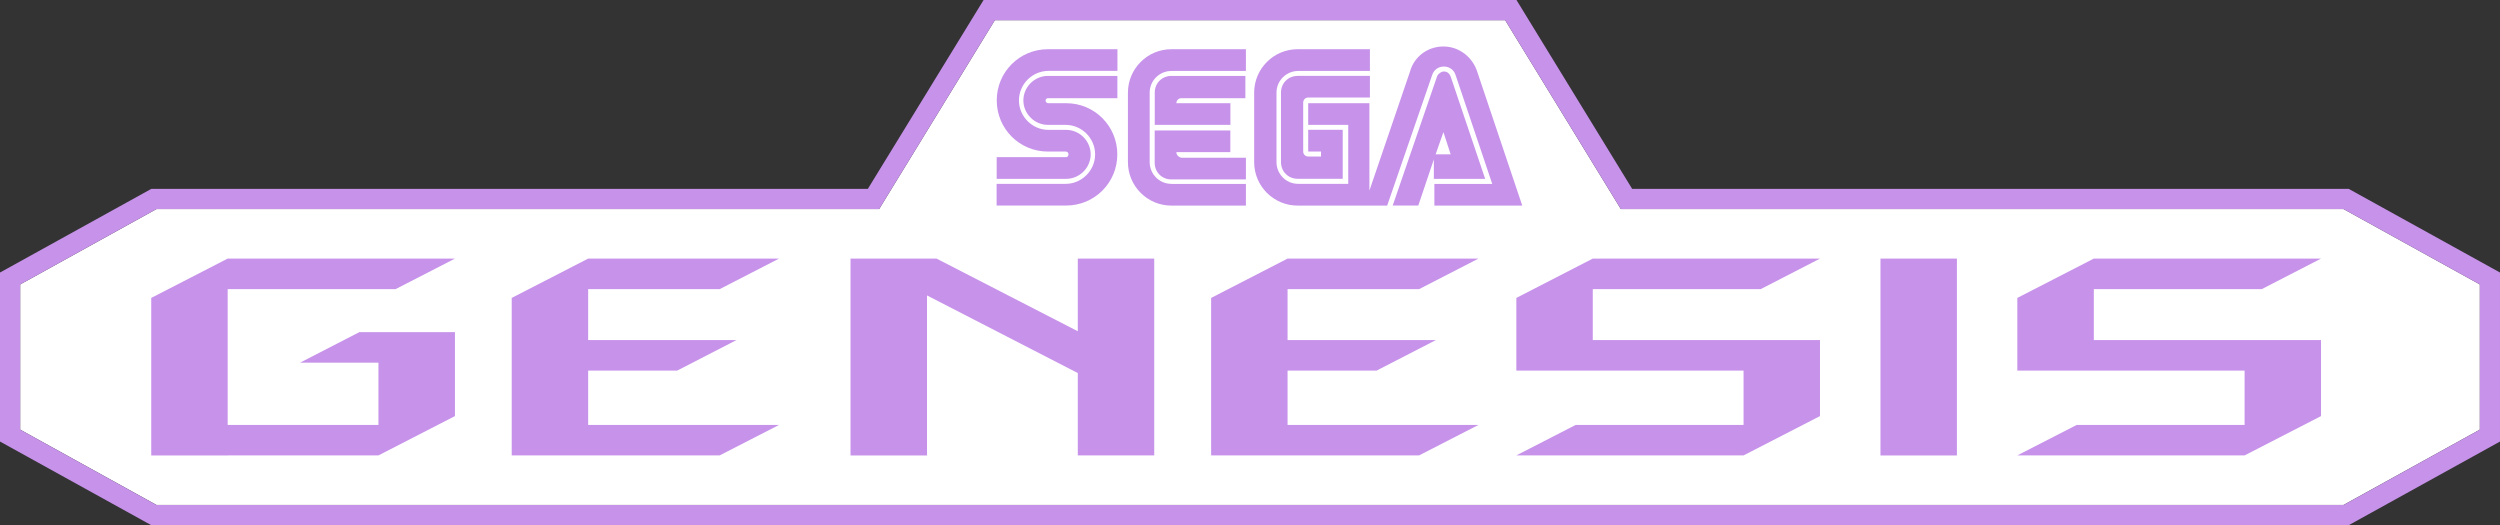 <?xml version="1.0" encoding="utf-8"?>
<!-- Generator: Adobe Illustrator 25.1.0, SVG Export Plug-In . SVG Version: 6.00 Build 0)  -->
<svg version="1.1" id="Layer_1" xmlns="http://www.w3.org/2000/svg" xmlns:xlink="http://www.w3.org/1999/xlink" x="0px" y="0px"
	 viewBox="0 0 3840 806.6" style="enable-background:new 0 0 3840 806.6;" xml:space="preserve" fill="#C792EA">
<rect x="0" y="0" width="3840" height="806.6" fill="#333333" stroke="none"/>
<style type="text/css">
	.st0{fill:#0C0002;}
	.st1{fill:#FFFFFF;}
	.st2{fill:#FFFFFF;stroke:#000000;stroke-width:6.189;stroke-linecap:round;stroke-linejoin:round;stroke-miterlimit:10;}
	.st3{fill:#FFFFFF;stroke:#000000;stroke-width:6.189;stroke-miterlimit:10;}
	.st4{fill:#F3FFFD;}
	.st5{stroke:#FFFFFF;stroke-width:6.189;stroke-miterlimit:10;}
</style>
<g>
	<g>
		<polygon class="st1" points="240.4,775.6 31,659.9 31,436.9 240.4,321.1 1350.4,321.1 1528.1,31 2311.9,31 2489.6,321.1 
			3599.6,321.1 3809,436.9 3809,659.9 3599.6,775.6 		"/>
		<polygon class="st1" points="241.5,771.2 35.5,657.2 35.5,439.5 241.5,325.5 1352.9,325.5 1530.6,35.5 2309.4,35.5 2487.1,325.5 
			3598.5,325.5 3804.5,439.5 3804.5,657.2 3598.5,771.2 		"/>
		<polygon class="st1" points="242.7,766.7 39.9,654.6 39.9,442.1 242.7,330 1355.4,330 1533.1,39.9 2306.9,39.9 2484.6,330 
			3597.3,330 3800.1,442.1 3800.1,654.6 3597.3,766.7 		"/>
		<g>
			<g>
				<path class="st1" d="M2888.4,699.5V397.2h117.4v302.4H2888.4z"/>
				<rect x="2888.4" y="397.2" width="117.4" height="302.4"/>
			</g>
			<g>
				<path class="st1" d="M1772.9,699.5h-117.4V573l-231.6-119.1v245.7h-117.4V397.2h132.1l217,111.6V397.2h117.4V699.5z"/>
				<polygon points="1655.5,397.2 1655.5,508.8 1438.5,397.2 1306.4,397.2 1306.4,699.6 1423.9,699.6 1423.9,453.8 1655.5,573 
					1655.5,699.5 1772.9,699.5 1772.9,397.2 				"/>
			</g>
			<g>
				<polygon points="3565.1,522.3 3216.1,522.3 3216.1,444.1 3474,444.1 3565.1,397.2 3216.1,397.2 3098.6,457.6 3098.6,569.2 
					3447.7,569.2 3447.7,652.7 3189.8,652.7 3098.6,699.5 3447.7,699.5 3565.1,639.1 				"/>
			</g>
			<g>
				<polygon points="2795.5,522.3 2446.5,522.3 2446.5,444.1 2704.4,444.1 2795.5,397.2 2446.5,397.2 2329.1,457.6 2329.1,569.2 
					2678.1,569.2 2678.1,600.7 2678.1,652.7 2420.2,652.7 2329.1,699.5 2678.1,699.5 2795.5,639.1 				"/>
			</g>
			<polygon points="1977.7,569.2 2114.5,569.2 2205.6,522.3 1977.7,522.3 1977.7,444.1 2179.7,444.1 2270.9,397.2 1977.7,397.2 
				1860.3,457.6 1860.3,699.5 1960.6,699.5 1977.7,699.5 2179.7,699.5 2270.9,652.7 1977.7,652.7 			"/>
			<polygon points="903.4,569.2 1040.2,569.2 1131.3,522.3 903.4,522.3 903.4,444.1 1105.4,444.1 1196.6,397.2 903.4,397.2 
				786,457.6 786,699.5 886.3,699.5 903.4,699.5 1105.4,699.5 1196.6,652.7 903.4,652.7 			"/>
			<polygon points="551.9,510.2 460.8,557.1 581.3,557.1 581.3,652.7 349.7,652.7 349.7,444.1 607.6,444.1 698.8,397.2 349.7,397.2 
				232.3,457.6 232.3,699.6 349.7,699.6 349.7,699.5 581.3,699.5 698.8,639.1 698.8,510.2 			"/>
		</g>
		<path d="M3607.6,290.1l-1100.6,0L2329.3,0h-818.5L1333,290.1l-1100.6,0L0,418.6v259.6l232.4,128.5h3375.2L3840,678.2V418.6
			L3607.6,290.1z M2489.6,321.1h1110L3809,436.9v223l-209.4,115.8H240.4L31,659.9v-223l209.4-115.8h1110L1528.1,31h783.8"/>
		<g>
			<g>
				<path d="M1637.7,241.4h-106.8v33.3h106.8c20.5,0,37.6-17.1,37.6-37.6c0-20.5-17.1-37.6-37.6-37.6h-27.3
					c-24.8,0-45.3-20.5-45.3-45.3s20.5-45.3,45.3-45.3h106V75.6h-106.8c-43.6,0-78.6,35-78.6,78.6s35,78.6,78.6,78.6h27.3
					c2.6,0,4.3,1.7,4.3,4.3C1641.1,239.7,1639.4,241.4,1637.7,241.4z"/>
				<path d="M1609.5,150.8h106.8v-34.2h-106.8c-20.5,0-37.6,17.1-37.6,37.6s17.1,37.6,37.6,37.6h27.3c24.8,0,45.3,20.5,45.3,45.3
					s-20.5,45.3-45.3,45.3h-106v33.3h106.8c43.6,0,78.6-35,78.6-78.6s-35-78.6-78.6-78.6h-27.3c-2.6,0-4.3-1.7-4.3-4.3
					C1606.1,152.5,1607.8,150.8,1609.5,150.8z"/>
			</g>
			<g>
				<path d="M1993.2,116.6c-14.5,0-25.6,11.1-25.6,25.6v106.8c0,14.5,11.1,25.6,25.6,25.6h69.2v-75.2h-53v33.3h19.7v7.7h-19.7
					c-4.3,0-7.7-3.4-7.7-7.7v-75.2c0-4.3,3.4-7.7,7.7-7.7h94.8v-33.3H1993.2z"/>
				<path d="M2203.4,274.7h77.8l-53-157.2c-1.7-4.3-5.1-7.7-10.3-7.7c-4.3,0-8.5,3.4-10.3,6.8l-68.4,199.1h39.3l23.9-70.9v29.9
					H2203.4z M2217.1,202.9l11.1,34.2h-23.1L2217.1,202.9z"/>
				<path d="M2269.2,110.7c-6.8-22.2-27.3-39.3-52.1-39.3s-45.3,16.2-51.3,38.5l-62.4,182.9V158.5h-94v33.3h61.5v90.6H1994
					c-18.8,0-33.3-15.4-33.3-33.3V142.3c0-18.8,15.4-33.3,33.3-33.3h110.2V75.6h-111.1c-36.7,0-66.7,29.9-66.7,66.7v106.8
					c0,36.7,29.9,66.7,66.7,66.7h137.6l69.2-200.8c2.6-7.7,9.4-12.8,17.9-12.8s15.4,5.1,17.9,12.8l56.4,167.5h-88.9v33.3h135l0,0
					L2269.2,110.7z"/>
			</g>
			<g>
				<path d="M1799.2,282.4c-18.8,0-33.3-15.4-33.3-33.3V142.3c0-18.8,15.4-33.3,33.3-33.3h114.5V75.6h-114.5
					c-36.7,0-66.7,29.9-66.7,66.7v106.8c0,36.7,29.9,66.7,66.7,66.7h114.5v-33.3H1799.2z"/>
				<path d="M1806.9,233.7h82.9v-33.3h-116.2v49.6c0,14.5,11.1,25.6,25.6,25.6h114.5v-33.3h-99.1
					C1810.3,241.4,1806.9,238,1806.9,233.7z"/>
				<path d="M1889.8,158.5h-82.9c0-4.3,3.4-7.7,7.7-7.7h98.3v-34.2h-113.6c-14.5,0-25.6,11.1-25.6,25.6v49.6h116.2V158.5z"/>
			</g>
		</g>
	</g>
</g>
</svg>

